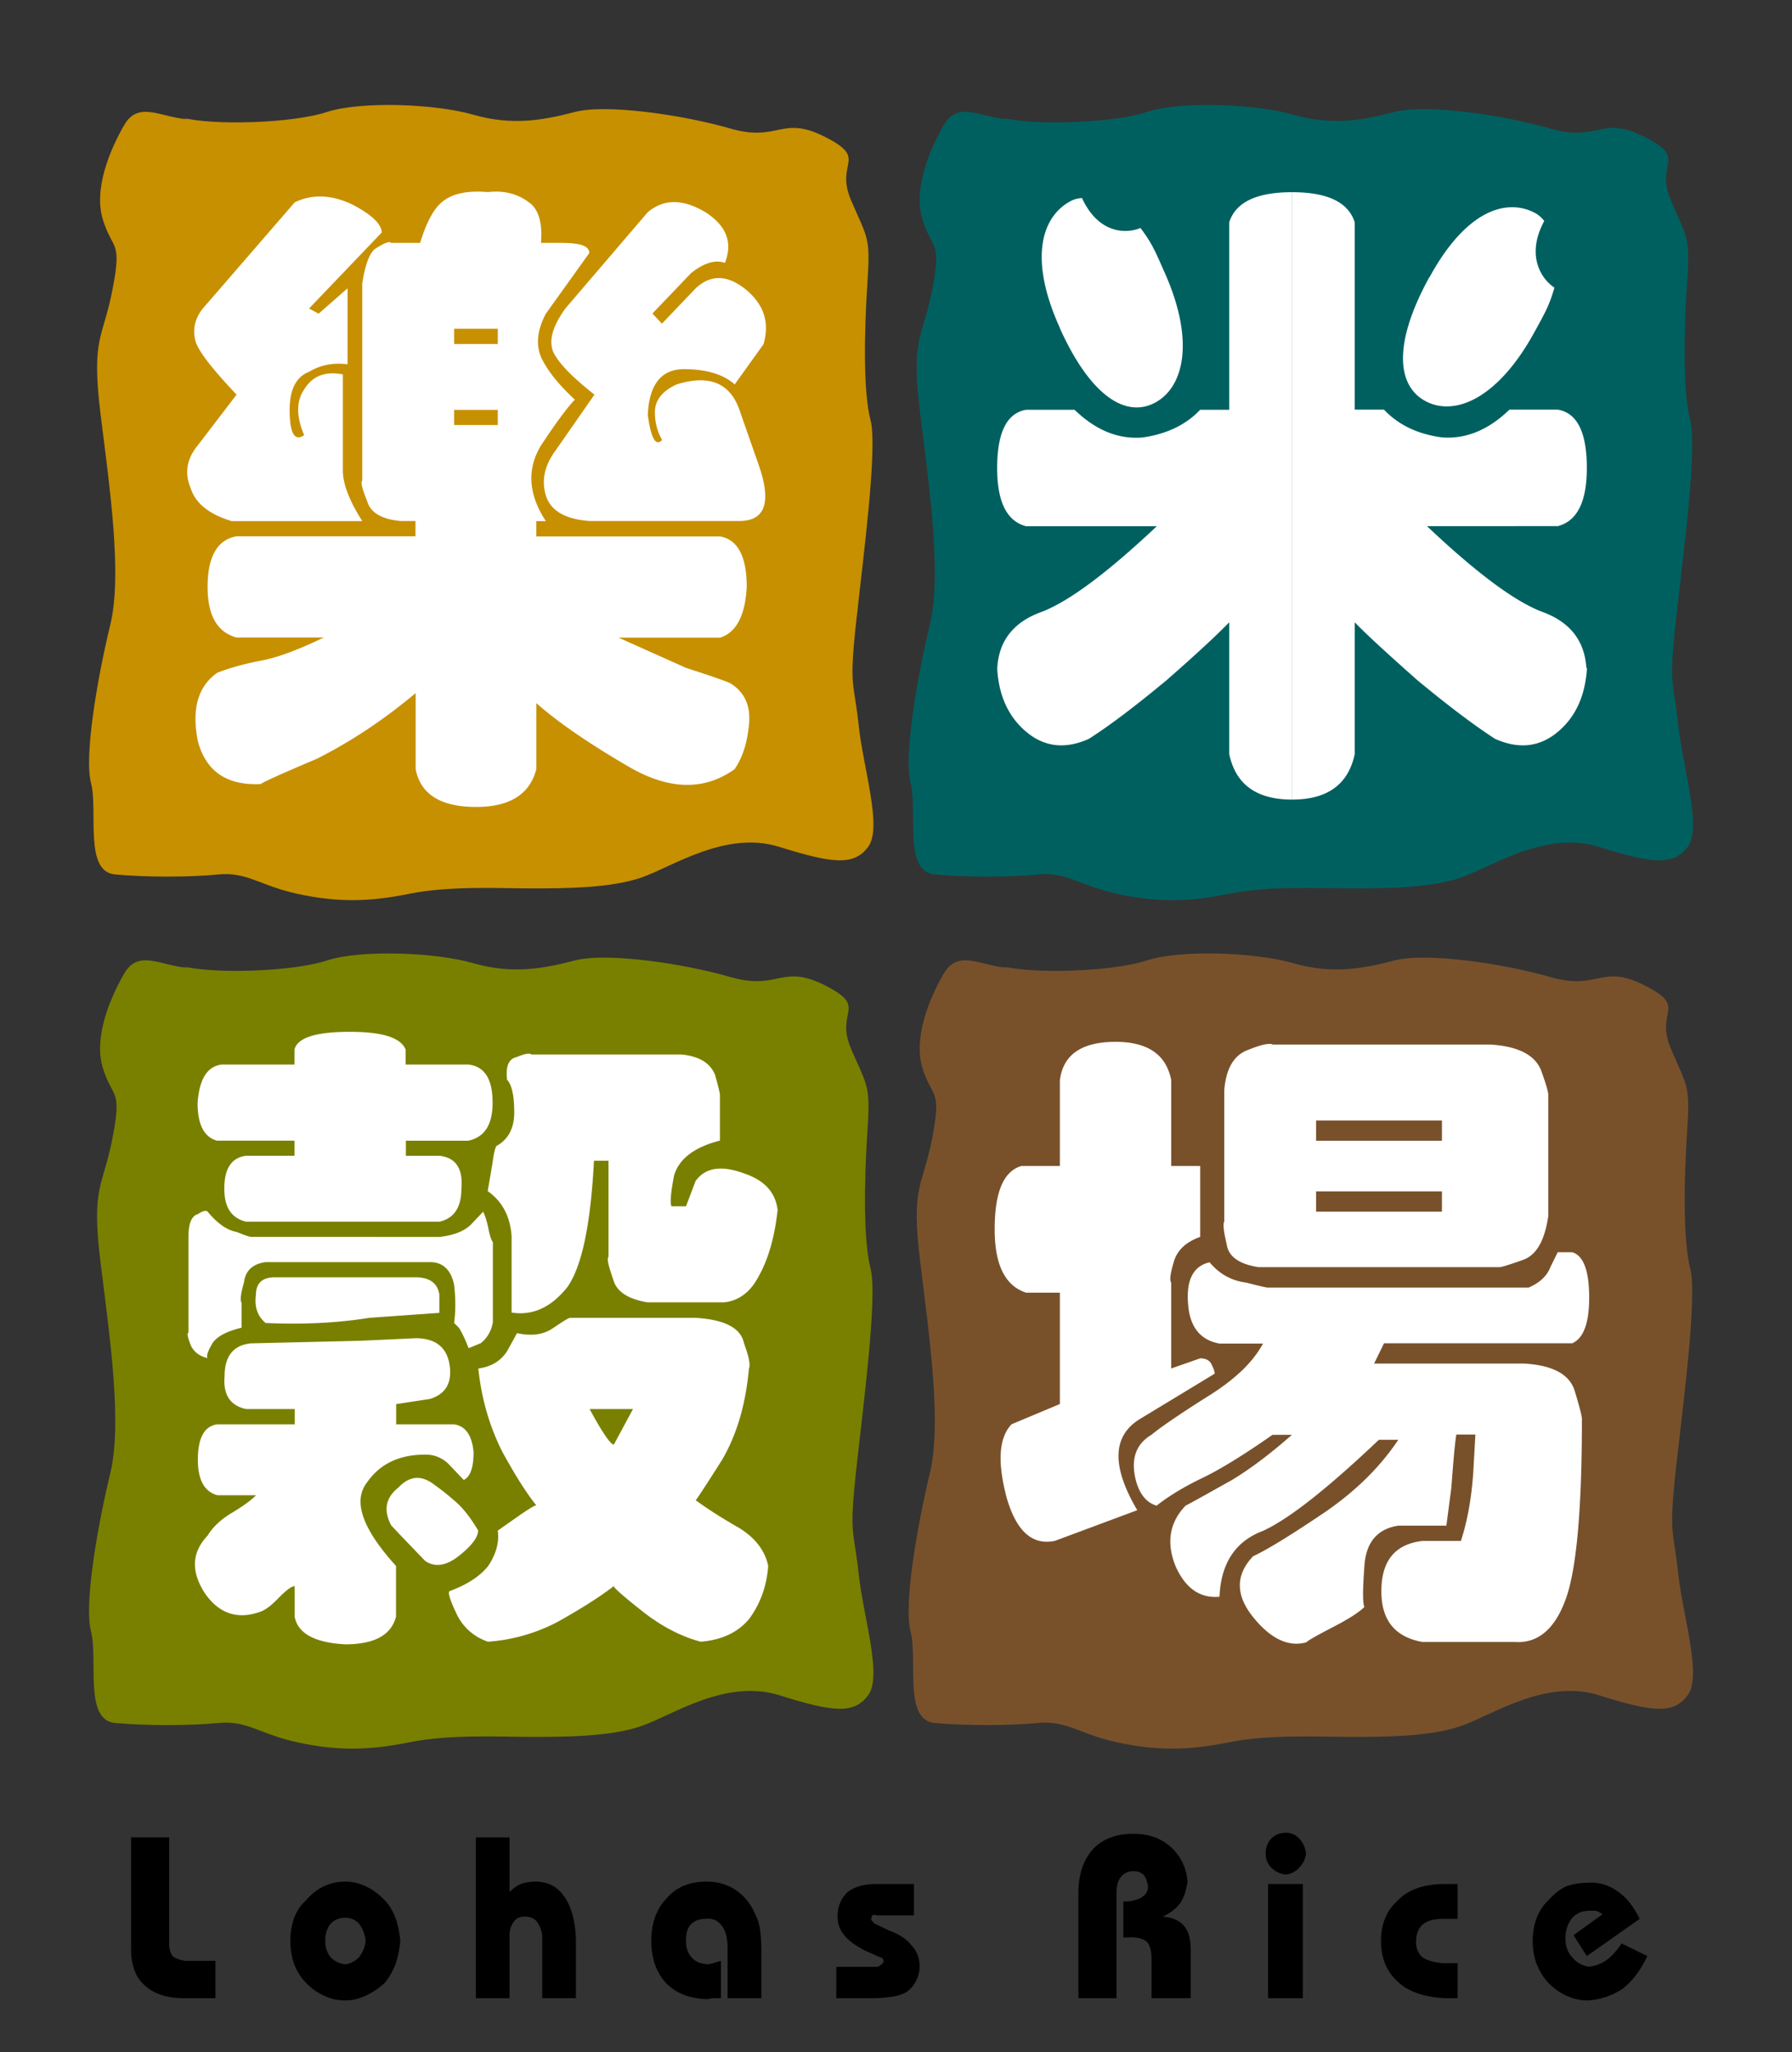 <svg xmlns="http://www.w3.org/2000/svg" xmlns:xlink="http://www.w3.org/1999/xlink" width="150" height="171.746" xmlns:v="https://vecta.io/nano"><rect width="100%" height="100%" fill="#333333" stroke="none"/><style><![CDATA[.B{clip-path:url(#B)}]]></style><defs><path id="A" d="M0 0h150v171.746H0z"/></defs><clipPath id="B"><use xlink:href="#A"/></clipPath><path d="M15.773 81c-2.322-.163-4.19-1.606-5.388.492-1.2 2.082-2.574 5.382-1.762 7.928.797 2.546 1.61 1.618.797 5.797-.797 4.18-1.8 3.954-1.003 10.44.812 6.5 1.815 13.467.812 17.646-1.02 4.18-2.214 10.905-1.61 13.227.6 2.322-.605 7.43 2.007 7.654 2.613.24 6.246.24 8.667 0 2.407-.225 3.425.93 6.644 1.633 3.218.688 5.847.688 9.256 0 3.425-.704 7.662-.465 10.276-.465 2.628 0 6.658 0 9.272-.928s7.042-3.955 11.486-2.562c4.43 1.393 6.245 1.633 7.44 0 1.21-1.618-.398-6.485-.797-10.2s-.812-3.027-.207-8.6c.606-5.557 1.816-14.62 1.2-16.94-.604-2.306-.523-7.386-.262-11.347s.055-3.736-1.347-6.972c-1.417-3.25 1.5-3.464-2.166-5.327-3.68-1.88-3.873.444-7.904-.7-4.03-1.17-10.482-2.098-13.095-1.393-2.63.688-5.24 1.152-8.46.224s-9.463-1.153-12.283-.224-9.48 1.152-12.092.464l.508.164z" fill="#798000" class="B"/><path d="M84.39 81c-2.323-.163-4.19-1.606-5.402.492-1.21 2.082-2.56 5.382-1.763 7.928.812 2.546 1.61 1.618.812 5.797-.812 4.18-1.816 3.954-1.003 10.44.796 6.5 1.8 13.467.796 17.646s-2.214 10.905-1.61 13.227-.605 7.43 2.008 7.654c2.628.24 6.245.24 8.667 0 2.417-.225 3.43.93 6.652 1.633 3.225.688 5.85.688 9.25 0 3.424-.704 7.678-.465 10.275-.465 2.627 0 6.673 0 9.27-.928 2.63-.93 7.057-3.955 11.486-2.562s6.26 1.633 7.44 0c1.21-1.618-.383-6.485-.797-10.2-.383-3.716-.797-3.027-.207-8.6.62-5.557 1.832-14.62 1.21-16.94-.6-2.306-.523-7.386-.26-11.347s.054-3.736-1.333-6.972c-1.417-3.25 1.487-3.464-2.196-5.327-3.65-1.88-3.858.444-7.872-.7-4.045-1.17-10.482-2.098-13.11-1.393-2.628.688-5.227 1.152-8.443.224s-9.48-1.153-12.29-.224c-2.83.928-9.474 1.152-12.102.464l.52.164z" fill="#78512b" class="B"/><path d="M15.773 9.994c-2.322-.163-4.19-1.605-5.388.492-1.2 2.082-2.574 5.382-1.762 7.928.797 2.562 1.61 1.633.797 5.797-.797 4.18-1.8 3.955-1.003 10.456.812 6.486 1.815 13.45.812 17.63-1.02 4.18-2.214 10.905-1.61 13.226.6 2.323-.605 7.43 2.007 7.654 2.613.24 6.246.24 8.667 0 2.407-.223 3.425.93 6.644 1.633 3.218.69 5.847.69 9.256 0 3.425-.704 7.662-.464 10.276-.464 2.628 0 6.658 0 9.272-.928s7.042-3.94 11.486-2.547c4.43 1.377 6.245 1.618 7.44 0 1.21-1.632-.398-6.5-.797-10.216s-.812-3.026-.207-8.583c.606-5.572 1.816-14.62 1.2-16.94s-.523-7.402-.262-11.363.055-3.72-1.347-6.972c-1.417-3.25 1.5-3.463-2.166-5.326-3.68-1.88-3.873.443-7.904-.7-4.03-1.17-10.482-2.098-13.095-1.393-2.63.688-5.24 1.153-8.46.224s-9.463-1.152-12.283-.224-9.48 1.153-12.092.464l.508.163z" fill="#c79000" class="B"/><path d="M84.39 9.994c-2.323-.163-4.19-1.605-5.402.492-1.21 2.082-2.56 5.382-1.763 7.928.812 2.562 1.61 1.633.812 5.797-.812 4.18-1.816 3.955-1.003 10.456.796 6.486 1.8 13.45.796 17.63s-2.214 10.905-1.61 13.226-.605 7.43 2.008 7.654c2.628.24 6.245.24 8.667 0 2.417-.223 3.43.93 6.652 1.633 3.225.69 5.85.69 9.25 0 3.424-.704 7.678-.464 10.275-.464 2.627 0 6.673 0 9.27-.928 2.63-.93 7.057-3.94 11.486-2.547 4.43 1.377 6.26 1.618 7.44 0 1.21-1.632-.383-6.5-.797-10.216-.383-3.715-.797-3.026-.207-8.583.62-5.572 1.832-14.62 1.21-16.94-.6-2.322-.523-7.402-.26-11.363s.054-3.72-1.333-6.972c-1.417-3.25 1.487-3.463-2.196-5.326-3.65-1.88-3.858.443-7.872-.7-4.045-1.17-10.482-2.098-13.11-1.393-2.628.688-5.227 1.153-8.443.224s-9.48-1.152-12.29-.224c-2.83.928-9.474 1.153-12.102.464l.52.163z" fill="#006060" class="B"/><path d="M120.698 101.397h-10.533V99.7h10.533v1.696zm0-5.933h-10.533V93.77h10.533v1.693zm-19.023 19.487c0-.14-.06-.354-.206-.65-.148-.416-.474-.63-1.007-.63l-2.426.85v-7.193c-.143-.156-.087-.7.207-1.696.268-.984 1.008-1.692 2.22-2.125v-5.93h-2.426v-7.192c-.415-2.125-1.95-3.2-4.667-3.2-2.818 0-4.375 1.065-4.652 3.2v7.192h-3.224c-1.495.433-2.234 2.187-2.234 5.3 0 2.973.874 4.727 2.633 5.3h2.825v9.318l-4.04 1.692c-1.08 1.124-1.2 3.174-.415 6.146.814 2.82 2.16 4.02 4.057 3.606l6.876-2.56c-2.16-3.665-2.094-6.205.205-7.62l6.274-3.804m30.74 3.804c0 7.777-.476 12.843-1.424 15.247-.915 2.404-2.335 3.544-4.23 3.4h-7.7c-2.308-.416-3.433-1.833-3.433-4.236 0-2.54 1.125-3.942 3.433-4.218h3.225c.56-1.713.885-3.606 1.035-5.73l.177-3.175h-1.596c-.15.988-.265 2.466-.416 4.45l-.415 3.175h-4.023c-1.775.276-2.72 1.416-2.84 3.4-.147 1.973-.147 3.112 0 3.4-.415.432-1.27.984-2.634 1.692s-2.1 1.124-2.215 1.265c-1.48.432-3-.276-4.47-2.108s-1.48-3.53 0-5.085c1.215-.568 3.165-1.77 5.888-3.604 2.7-1.832 4.76-3.883 6.27-6.146h-1.625c-4.32 4.097-7.544 6.637-9.704 7.625-2.3.864-3.52 2.696-3.64 5.514-1.627.14-2.84-.7-3.667-2.54-.8-1.973-.53-3.665.828-5.085.8-.412 2.07-1.14 3.844-2.124 1.63-.984 3.285-2.248 5.06-3.805h-1.625c-2.43 1.696-4.38 2.895-5.86 3.606s-2.775 1.48-3.843 2.322c-.95-.276-1.565-1.14-1.83-2.54-.274-1.557.2-2.68 1.415-3.4.68-.567 2.216-1.635 4.645-3.17 2.304-1.42 3.844-2.898 4.674-4.454h-3.64c-1.627-.293-2.515-1.416-2.635-3.4-.145-1.97.475-3.1 1.807-3.4.83.987 1.833 1.54 3.048 1.696 1.065.275 1.685.416 1.806.416h21.86c.945-.416 1.54-.988 1.805-1.696l.62-1.26h1.214c.946.276 1.42 1.557 1.42 3.805 0 2.125-.475 3.4-1.42 3.817H115.85l-.83 1.695h12.543c2.425.14 3.845.907 4.26 2.327.38 1.26.592 2.047.592 2.327m-2.813-16.943V91.647c0-.28-.207-.988-.62-2.112-.53-1.276-1.95-1.988-4.26-2.124H106.53c-.27-.14-.95 0-2.013.432-1.212.416-1.896 1.557-2.04 3.4v11c-.122.14-.06.77.206 1.895.148 1.004 1.005 1.634 2.632 1.9h20.238c.116 0 .796-.198 2-.63 1.094-.433 1.745-1.635 2.04-3.604m-76.61 16.113l-1.6 2.973c-.27 0-.95-.984-2.03-2.973h3.64zm-14.157 5.93c.55-.276.814-1.047.814-2.326-.13-1.417-.68-2.187-1.626-2.326H33.16v-1.693l2.825-.432c1.364-.416 1.895-1.4 1.63-2.957-.265-1.415-1.214-2.124-2.824-2.124l-4.66.214-9.113.215c-1.48.14-2.22 1.065-2.22 2.758-.134 1.54.475 2.467 1.82 2.742h4.054v1.277h-6.48c-1.08.14-1.63 1.124-1.63 2.96 0 1.692.55 2.676 1.63 2.973h3.24c-.415.432-1.08.906-2.03 1.478s-1.6 1.202-2.025 1.9c-1.345 1.416-1.405 3.034-.2 4.866 1.2 1.693 2.75 2.187 4.644 1.494.415-.156.87-.5 1.42-1.063.68-.7 1.154-1.065 1.42-1.065v2.545c.266 1.415 1.685 2.186 4.244 2.32 2.425 0 3.845-.766 4.244-2.32v-4.237c-2.824-3.112-3.64-5.44-2.424-6.995 1.08-1.553 2.7-2.322 4.85-2.322a2.69 2.69 0 0 1 2.03.844l1.2 1.263m1.215 4.237c0 .568-.53 1.277-1.6 2.125s-2.03.987-2.844.416l-2.025-2.108-.8-.85c-.68-1.28-.47-2.326.6-3.175.945-1 1.95-1.062 3.03-.214a20.43 20.43 0 0 1 1.614 1.28c.68.552 1.36 1.4 2.026 2.525m-3.24-18.207v-1.494c-.135-.984-.814-1.48-2-1.48h-11.76c-1.08 0-1.6.494-1.6 1.48-.134 1 .13 1.77.814 2.343 3.1.14 6 0 8.68-.433l5.874-.416m4.454.848c-.135.708-.474 1.264-1 1.692l-1.02.416c-.265-.7-.53-1.26-.795-1.693l-.416-.415c.132-.984.132-2.05 0-3.2-.268-1.26-.948-1.895-2.028-1.895h-13.74c-1.08.14-1.704.712-1.82 1.696-.284.983-.34 1.557-.2 1.692v2.1c-1.2.293-2.025.7-2.425 1.277-.415.7-.55 1.124-.415 1.264-.665-.14-1.14-.493-1.405-1.046-.28-.7-.34-1.063-.205-1.063V103.5c0-1.124.266-1.754.795-1.9.416-.275.68-.338.815-.197.815.983 1.63 1.557 2.425 1.692.68.275 1.08.415 1.214.415H36.8c1.214-.14 2.085-.493 2.634-1.046l1.005-1.062c.15.275.28.708.415 1.26.13.708.264 1.124.4 1.28v6.78zm23.06 20.33c-.27-1.28-1.064-2.326-2.428-3.176-1.48-.843-2.7-1.63-3.64-2.32.136-.156.875-1.28 2.22-3.404 1.23-2.112 1.97-4.653 2.235-7.625.135-.277 0-.988-.415-2.112-.265-1.277-1.6-1.97-4.04-2.125H47.732c-.134 0-.6.292-1.42.848-.814.568-1.82.7-3.034.433l-.814 1.48c-.53.844-1.346 1.34-2.425 1.48.265 2.54.945 4.882 2.025 7 1.08 1.972 2.028 3.466 2.828 4.45-.134 0-.6.28-1.423.85l-1.8 1.264c.13 1-.15 1.988-.814 2.973-.68.848-1.76 1.557-3.24 2.1-.134.155.075.785.605 1.9a4.42 4.42 0 0 0 2.635 2.326 14.75 14.75 0 0 0 5.854-1.678c2.03-1.14 3.583-2.127 4.664-2.976 0 .14.8.85 2.425 2.128 1.6 1.26 3.24 2.1 4.85 2.525 1.76-.14 3.108-.77 4.054-1.896.943-1.28 1.478-2.758 1.6-4.45m-25.1-35.58c1.364-.293 2.03-1.34 2.03-3.172 0-1.987-.665-3.05-2.03-3.2h-5.25v-1.26c-.415-1.004-1.97-1.478-4.66-1.478-2.825 0-4.378.474-4.644 1.478v1.26h-6.08c-1.214.14-1.88 1.202-2.03 3.2 0 1.832.55 2.88 1.63 3.172h6.48v1.264h-4.054c-1.215.155-1.82 1.062-1.82 2.758 0 1.557.605 2.463 1.82 2.755H36.8c1.214-.292 1.82-1.198 1.82-2.755.15-1.696-.474-2.603-1.82-2.758h-2.824v-1.264h5.25zm25.9 5.933c-.13-1.557-1.08-2.62-2.84-3.2-1.88-.692-3.225-.494-4.04.646l-.8 2.112h-1.214c-.135-.276-.06-1.124.206-2.54.4-1.42 1.688-2.404 3.848-2.96v-3.817c0-.14-.134-.712-.415-1.696-.4-.984-1.345-1.556-2.825-1.692h-12.55c-.135-.14-.55-.063-1.214.214-.68.14-.945.77-.814 1.9.4.416.6 1.338.6 2.758 0 1.26-.475 2.187-1.405 2.738-.15 0-.284.495-.415 1.48l-.4 2.343c1.2.848 1.894 2.1 2 3.804v6.36c1.76.276 3.314-.433 4.66-2.124 1.215-1.696 1.955-5.22 2.235-10.582h1.215v8.04c-.15.137 0 .782.4 1.907.266.987 1.2 1.618 2.84 1.9h6.464c1.2-.136 2.16-.845 2.84-2.125.798-1.4 1.345-3.234 1.6-5.498m67.708-45.47c-.146-2.265-1.36-3.82-3.636-4.666-2.3-.848-5.533-3.25-9.704-7.193H130.4c1.63-.432 2.426-2.05 2.426-4.867 0-2.972-.796-4.6-2.426-4.882h-4.053c-1.745 1.692-3.636 2.48-5.65 2.323-2.04-.276-3.64-1.046-4.85-2.323H113.4V18.608c-.53-1.676-2.276-2.524-5.235-2.524v50.828c2.96 0 4.704-1.28 5.235-3.82V52.078c.95.987 2.724 2.618 5.268 4.867 2.574 2.128 4.734 3.76 6.48 4.886 1.893.844 3.58.708 5.06-.432 1.625-1.264 2.484-3.096 2.63-5.5m-49.36 0c.13-2.265 1.345-3.82 3.636-4.666s5.525-3.25 9.714-7.193H85.893c-1.63-.432-2.425-2.05-2.425-4.867 0-2.972.796-4.6 2.425-4.882h4.05c1.757 1.692 3.625 2.48 5.67 2.323 2-.276 3.64-1.046 4.85-2.323h2.428V18.608c.53-1.676 2.274-2.524 5.265-2.524v50.828c-3 0-4.734-1.28-5.265-3.82V52.078c-.95.987-2.696 2.618-5.268 4.867-2.57 2.128-4.712 3.76-6.48 4.886-1.884.844-3.564.708-5.045-.432-1.625-1.264-2.5-3.096-2.63-5.5m-41.8-20.332h-3.655V34.3h3.655v1.276zm0-6.777h-3.655v-1.277h3.655V28.8zm-9.718-9.318c0-.708-.815-1.494-2.43-2.342-1.76-.848-3.37-.907-4.85-.198l-7.693 8.886c-.68.848-.87 1.77-.606 2.758.266.848 1.42 2.327 3.43 4.45l-3.24 4.237c-.93 1.125-1.14 2.326-.6 3.587.4 1.28 1.54 2.186 3.43 2.758h10.933c-1.08-1.696-1.625-3.113-1.625-4.236v-8.038c-1.48-.296-2.56.137-3.24 1.26-.668.988-.668 2.265 0 3.82-.8.556-1.214-.155-1.214-2.124 0-1.696.545-2.758 1.625-3.175.95-.567 2.014-.786 3.224-.63v-6.36L26.67 26.25l-.8-.432 6.068-6.346zm29.536 44.9c.684-.988 1.08-2.264 1.214-3.82s-.415-2.68-1.6-3.388c-.284-.14-1.494-.572-3.654-1.264l-5.668-2.54h8.508c1.345-.432 2.085-1.833 2.22-4.236 0-2.54-.74-3.957-2.22-4.233H44.892v-1.28h.8c-1.48-2.25-1.6-4.373-.4-6.345 1.214-1.833 2.145-3.113 2.828-3.82-1.214-1.125-2.1-2.187-2.634-3.174-.665-1.14-.606-2.48.205-4.02l3.64-5.08a.58.58 0 0 0-.2-.432c-.284-.28-1.02-.416-2.234-.416h-1.614c.134-1.712-.206-2.836-1.02-3.4-.945-.708-2.084-1.004-3.43-.848-1.76-.156-3.034.14-3.85.848-.68.553-1.286 1.677-1.816 3.4h-2.43c-.13-.156-.545 0-1.2.416-.55.276-.95 1.276-1.214 2.972v16.5c-.15.156 0 .708.4 1.692.266.988 1.214 1.556 2.825 1.696h1.23v1.28H19.802c-1.6.276-2.425 1.692-2.425 4.233 0 2.404.815 3.804 2.425 4.236h7.294c-2.025.985-3.714 1.62-5.06 1.9-1.494.276-2.765.63-3.844 1.046-1.63 1.14-2.16 3.034-1.63 5.73.68 2.54 2.444 3.727 5.27 3.587.13-.136 1.685-.845 4.66-2.1 2.825-1.417 5.6-3.248 8.3-5.513v6.36c.4 2.1 2.085 3.17 5.06 3.17 2.824 0 4.5-1.062 5.043-3.17v-5.516c1.76 1.556 4.32 3.33 7.7 5.298 3.374 1.975 6.348 2.053 8.903.22m2.43-35.58l-2.43 3.388c-.945-.844-2.365-1.276-4.244-1.276-1.895 0-2.915 1.276-3.03 3.82.266 1.97.666 2.676 1.195 2.108-.4-.708-.6-1.478-.6-2.326 0-.984.6-1.77 1.82-2.326 2.7-.844 4.454-.136 5.25 2.112l1.63 4.665c1.08 3.097.53 4.653-1.63 4.653H49.343c-2-.14-3.24-.848-3.64-2.1-.4-1.28-.13-2.544.815-3.82l3.24-4.653c-1.625-1.28-2.705-2.342-3.24-3.2-.68-.984-.415-2.323.814-4.02l6.88-8.038c1.345-1.14 2.956-1.14 4.85 0 1.745 1.124 2.295 2.54 1.615 4.233-.815-.292-1.745 0-2.825.848l-3.24 3.388.795.85 2.84-2.973c1.215-1.125 2.56-1.125 4.04 0 1.63 1.277 2.16 2.818 1.63 4.666" class="B" fill="#fff"/><path d="M10.973 153.757v8.97c-.056 1.492.288 2.602 1.03 3.313.76.77 1.89 1.178 3.393 1.178h2.634v-3.126h-2.55c-.428-.072-.772-.198-1.03-.397-.184-.246-.286-.573-.286-.968v-8.97h-3.192zm13.33 8.676c0 .654.1 1.262.288 1.856.242.643.585 1.192 1.03 1.646.444.466.945.815 1.502 1.075a4.11 4.11 0 0 0 1.791.396c.557 0 1.13-.13 1.69-.396.557-.26 1.102-.61 1.603-1.075a5.77 5.77 0 0 0 .929-1.646c.187-.595.315-1.202.372-1.856-.057-.652-.185-1.27-.372-1.854-.242-.645-.557-1.17-.93-1.555-.5-.523-1.046-.92-1.603-1.177s-1.132-.385-1.69-.385c-.63 0-1.232.125-1.79.385s-1.058.653-1.502 1.177c-.444.386-.787.9-1.03 1.555-.187.584-.288 1.202-.288 1.854m2.922 0c0-.584.142-1.062.458-1.46.315-.326.73-.488 1.232-.488a1.53 1.53 0 0 1 1.13.488c.3.398.5.876.56 1.46-.058.524-.26.97-.56 1.365a1.9 1.9 0 0 1-1.13.583c-.5-.058-.917-.255-1.232-.583-.316-.394-.458-.84-.458-1.365m12.606 4.785h2.82v-5.274c0-.454.13-.842.388-1.168.186-.268.5-.386.93-.386.387 0 .687.118.946.386a2.62 2.62 0 0 1 .472 1.168v5.274h2.82v-4.983c-.056-1.563-.414-2.766-1.03-3.597-.572-.8-1.36-1.175-2.363-1.175-.428 0-.844.066-1.215.196-.315.13-.632.353-.947.68v-4.58h-2.82v13.46zm21.08 0h2.82v-3.91a15.58 15.58 0 0 0-.085-1.657c-.073-.524-.186-.98-.387-1.365-.373-.91-.93-1.622-1.7-2.138-.687-.456-1.503-.686-2.432-.686-1.39 0-2.493.45-3.293 1.364-.887.9-1.317 2.11-1.317 3.605 0 1.425.4 2.603 1.217 3.502.816.852 1.946 1.308 3.393 1.364.113 0 .27-.022.457-.08h.76v-3.126l-.66.197c-.186.058-.343.092-.472.092-.63-.058-1.06-.255-1.317-.583-.315-.326-.473-.78-.473-1.365 0-.652.13-1.106.388-1.365.314-.326.714-.488 1.215-.488.56-.07 1.002.092 1.317.488.315.326.5.876.558 1.66v4.492zm9.094-2.64v2.64h3.02a11.28 11.28 0 0 0 1.503-.105c.5-.057.93-.198 1.317-.383.372-.27.658-.596.844-.982s.288-.78.288-1.17c0-.72-.23-1.294-.658-1.76-.388-.515-1.002-.933-1.89-1.26l-1.217-.585c-.073-.068-.128-.137-.187-.197-.07-.06-.1-.104-.1-.104 0-.187.03-.315.1-.385.058-.06.187-.06.373 0h3.105v-2.627H73.4c-1.075 0-1.876.223-2.448.68-.558.523-.844 1.2-.844 2.052 0 .583.186 1.1.557 1.554.387.466.946.875 1.704 1.27l1.317.584c.057 0 .115.035.186.096.058.068.087.162.087.3-.058.07-.13.14-.187.197s-.158.13-.288.197h-3.477zm20.266 2.64h3.188v-8.788c0-.642.138-1.098.378-1.365.25-.314.604-.478 1.04-.478a1.35 1.35 0 0 1 .845.288c.195.262.314.588.37.973 0 .395-.157.688-.468.884-.236.19-.648.318-1.222.385h-.37v3.024h.277c.687-.06 1.237.035 1.608.292.316.258.474.78.474 1.563v3.222h3.28v-4.004c0-.98-.2-1.656-.574-2.052-.37-.445-.957-.713-1.785-.772.626-.266 1.142-.652 1.514-1.177.315-.516.488-1.11.572-1.75a4.25 4.25 0 0 0-1.318-2.83c-.83-.775-1.888-1.175-3.204-1.175-1.438 0-2.578.432-3.378 1.278-.822.904-1.23 2.14-1.23 3.693v8.79zm15.876 0h2.905v-9.56h-2.905v9.56zm-.202-12.093a1.62 1.62 0 0 0 .473 1.17c.317.326.73.52 1.217.58.428-.06.83-.255 1.115-.58.313-.326.514-.713.573-1.17-.06-.52-.26-.94-.573-1.267-.285-.322-.688-.485-1.115-.485-.486 0-.9.163-1.217.485s-.473.745-.473 1.267m16.064 5.455v-2.92h-1.044c-1.746 0-3.063.444-3.95 1.365-.947.842-1.418 1.975-1.418 3.408 0 1.425.47 2.568 1.418 3.42.888.83 2.205 1.283 3.95 1.364h1.044v-2.93h-1.246c-.743-.07-1.317-.233-1.69-.49-.37-.326-.54-.746-.54-1.27 0-.643.17-1.135.54-1.46s.946-.488 1.69-.488h1.246zm15.886 3.115l-2.162-1.063c-.372.583-.79 1.04-1.217 1.365s-.945.514-1.488.582a2.07 2.07 0 0 1-1.417-.78c-.372-.395-.574-.908-.574-1.563 0-.71.202-1.296.574-1.75.37-.388.843-.585 1.417-.585h.543c.2.06.37.164.572.293l-2.43 1.75 1.115 1.75 4.424-3.115c-.516-1.04-1.115-1.82-1.9-2.337-.744-.522-1.577-.747-2.432-.688a5.65 5.65 0 0 0-1.792.294c-.573.256-1.057.653-1.518 1.177-.43.386-.757.9-1.014 1.555a5.65 5.65 0 0 0-.303 1.854c0 .654.102 1.262.303 1.856.257.643.585 1.192 1.014 1.646.46.466.945.815 1.518 1.075.575.267 1.16.396 1.792.396 1.057-.07 2.015-.396 2.903-.98.832-.656 1.518-1.555 2.063-2.733" class="B"/><path d="M119.643 23.196c-3.05 5.548-2.73 9.102-.3 10.383s6.02-.2 9.072-5.74c.896-1.636 1.257-2.238 1.7-3.768-1.07-.7-2.426-2.658-.855-5.577a2.38 2.38 0 0 0-.781-.679c-2.422-1.265-5.794-.167-8.817 5.38M88.7 27.43c2.606 5.8 5.596 7.567 8 6.257 2.412-1.3 3.353-5.217.732-11-.755-1.714-1.02-2.35-1.968-3.608-1.198.5-3.514.498-4.895-2.505-.36.02-.68.105-.978.27-2.4 1.3-3.5 4.8-.882 10.578" class="B" fill="#fff" fill-rule="evenodd"/></svg>